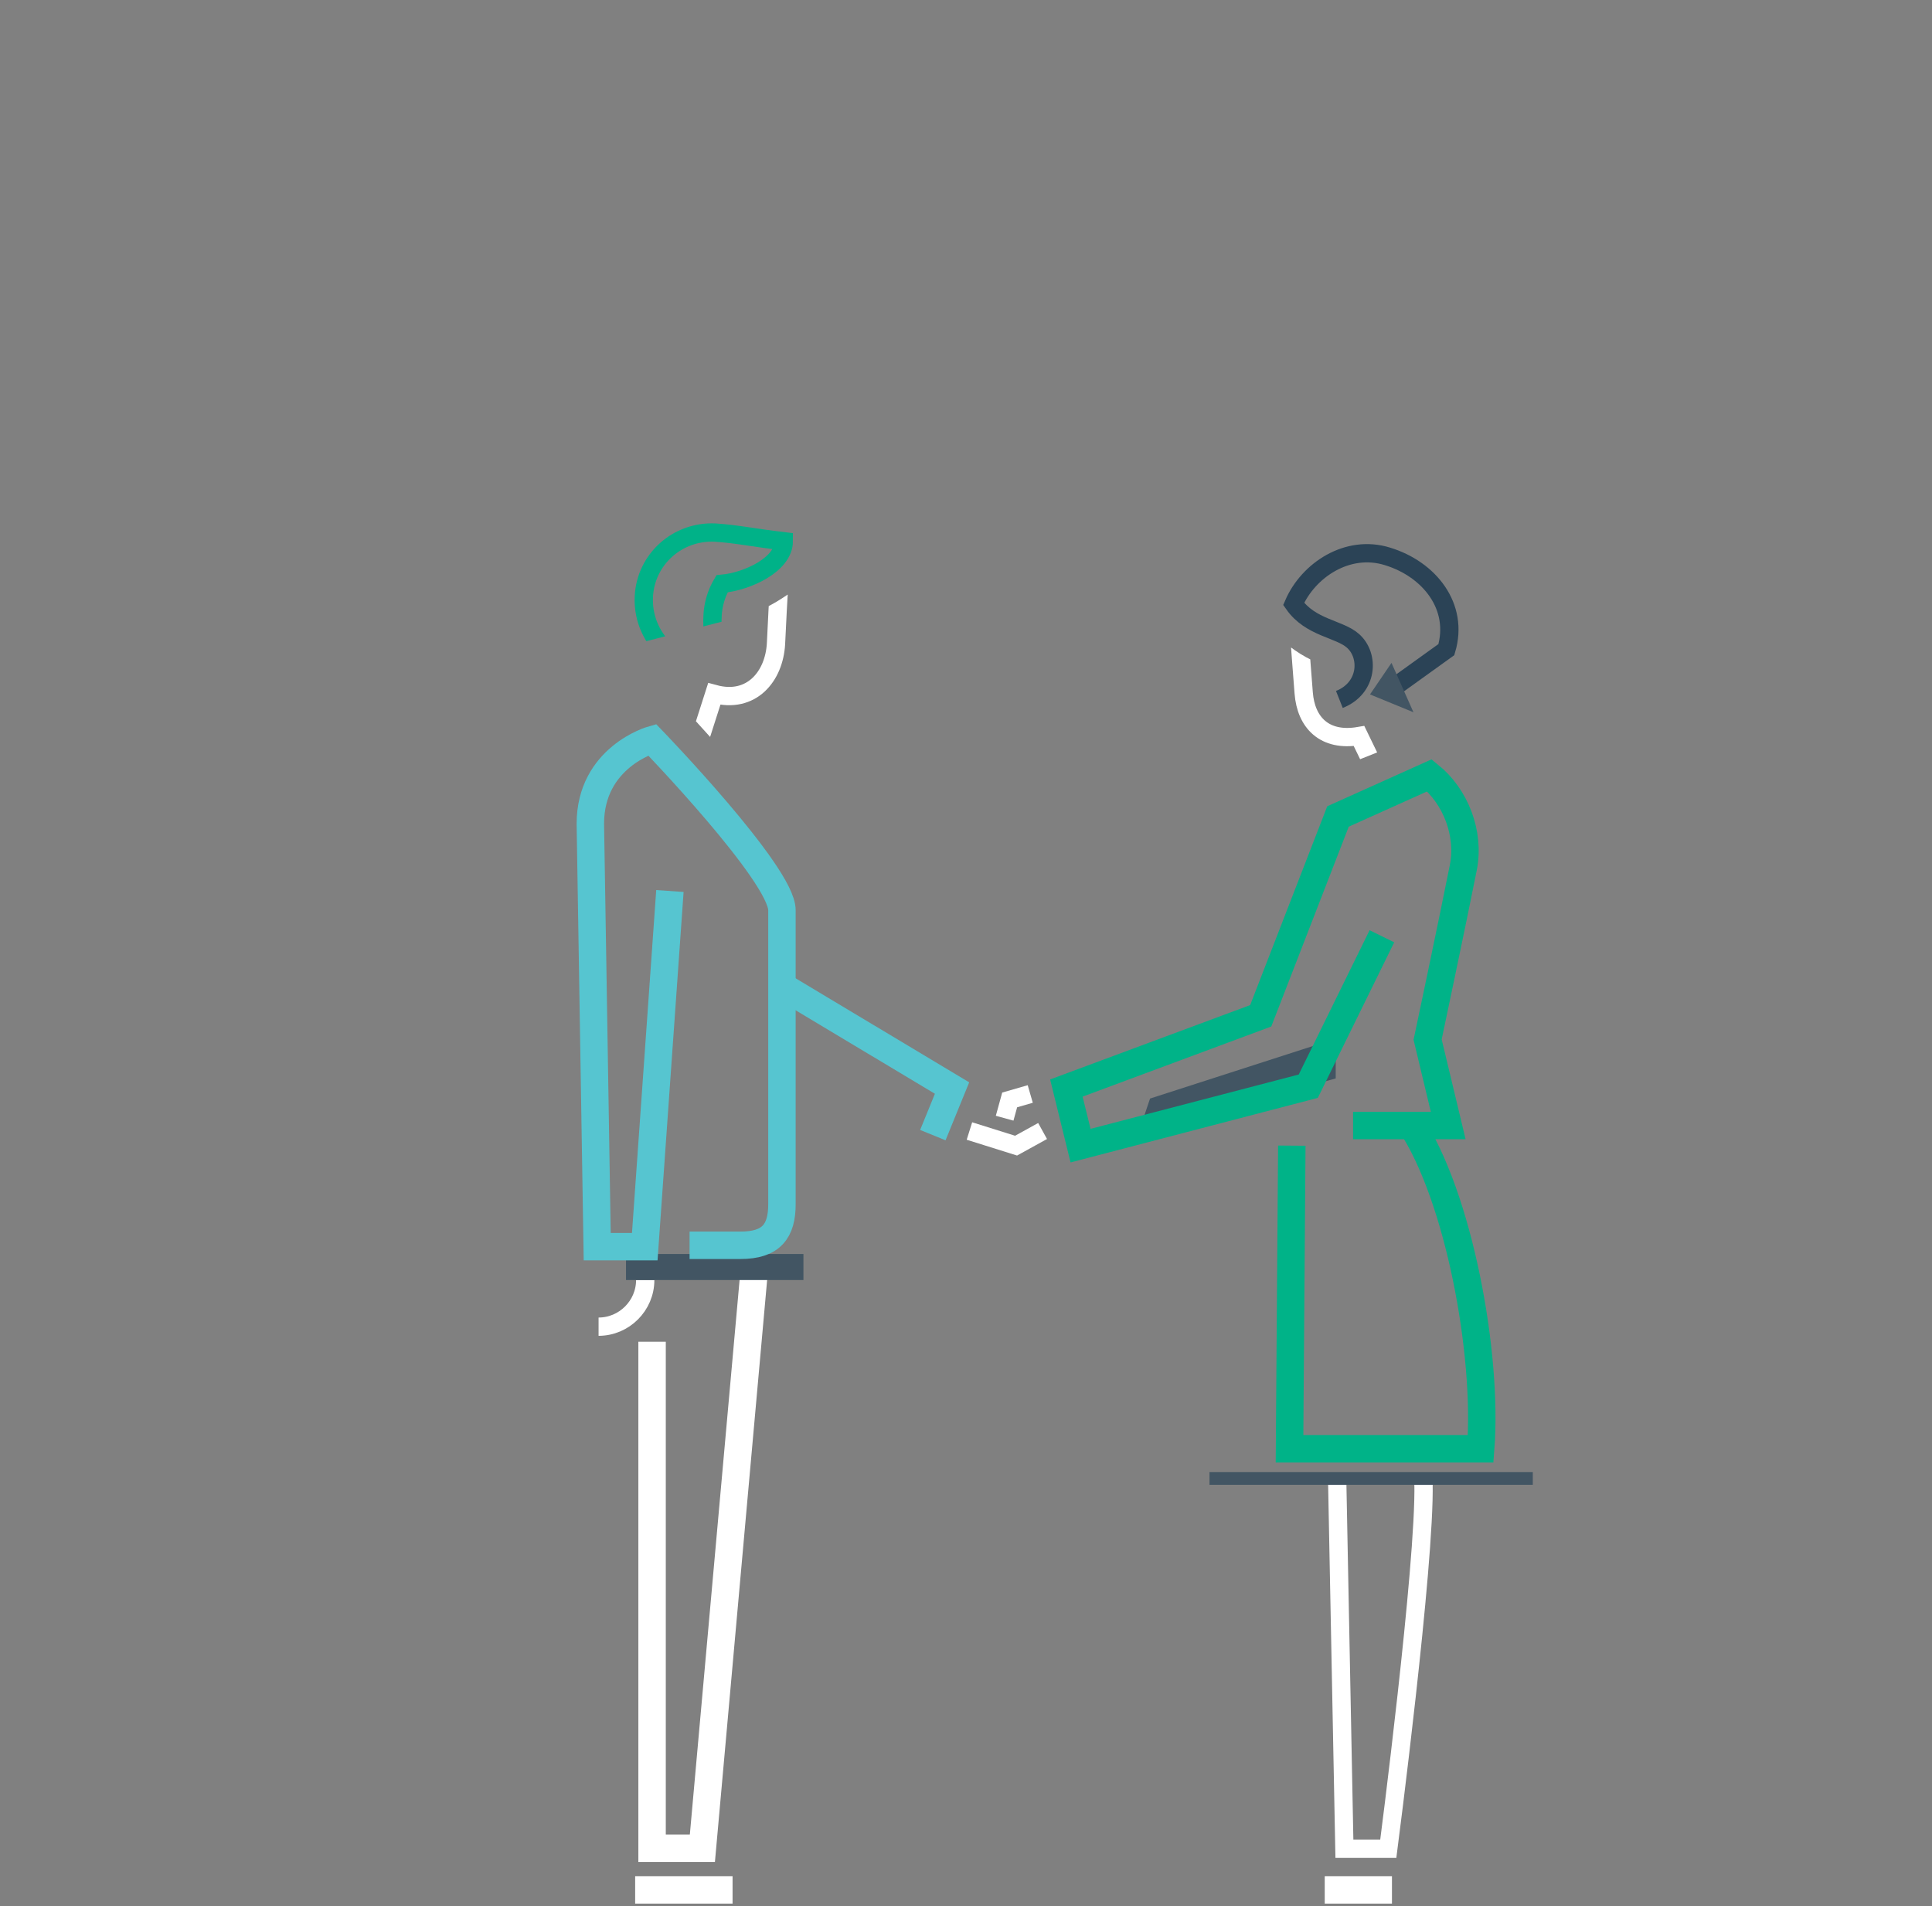 <?xml version="1.0" encoding="utf-8"?>
<!-- Generator: Adobe Illustrator 20.0.0, SVG Export Plug-In . SVG Version: 6.00 Build 0)  -->
<svg version="1.1" id="Layer_1" xmlns="http://www.w3.org/2000/svg" xmlns:xlink="http://www.w3.org/1999/xlink" x="0px" y="0px"
	 viewBox="0 0 422.5 417" style="enable-background:new 0 0 422.5 417;" xml:space="preserve">
<rect x="0" y="0" width="422.5" height="417" fill="#808080" stroke="none"/>
<style type="text/css">
	.st0{fill:none;stroke:#FFFFFF;stroke-width:6;stroke-miterlimit:10;}
	.st1{fill:none;stroke:#FFFFFF;stroke-width:4;stroke-miterlimit:10;}
	.st2{clip-path:url(#SVGID_2_);fill:none;stroke:#00B288;stroke-width:4;stroke-miterlimit:10;}
	.st3{fill:#425563;}
	.st4{fill:none;stroke:#56C5D0;stroke-width:6;stroke-miterlimit:10;}
	.st5{clip-path:url(#SVGID_4_);fill:none;stroke:#FFFFFF;stroke-width:4;stroke-miterlimit:10;}
	.st6{fill:none;stroke:#00B388;stroke-width:6;stroke-miterlimit:10;}
	.st7{fill:none;stroke:#2B4356;stroke-width:4;stroke-miterlimit:10;}
	.st8{clip-path:url(#SVGID_6_);fill:none;stroke:#FFFFFF;stroke-width:4;stroke-miterlimit:10;}
</style>
<g>
	<g>
		<polyline class="st0" points="142.6,293.5 142.6,404.3 153.6,404.3 165,277.2 		"/>
		<line class="st0" x1="138.9" y1="413.4" x2="160.2" y2="413.4"/>
		<path class="st1" d="M130.9,290.2c5.6,0,10.2-4.6,10.2-10.2"/>
		<g>
			<defs>
				<polygon id="SVGID_1_" points="137.9,116.7 137.3,141.3 160.5,135.3 164.3,131.2 183.1,113.4 162.7,111.6 				"/>
			</defs>
			<clipPath id="SVGID_2_">
				<use xlink:href="#SVGID_1_"  style="overflow:visible;"/>
			</clipPath>
			<path class="st2" d="M154.8,146.1c-8.2-0.4-14.4-7.4-14-15.6c0.4-8.2,7.4-14.4,15.6-14c4.7,0.3,8.2,1.1,15,1.9
				c0,5.1-8,8.8-13.5,9.3c-2.1,3.6-2.3,7.1-2,10.5"/>
		</g>
		<rect x="136.9" y="274.3" class="st3" width="38.8" height="5.7"/>
		<path class="st4" d="M146.5,194.9l-5.5,77.8h-10.4l-1.5-92.5c0-14.6,13.5-18.4,13.5-18.4s28.4,29.4,28.4,37.3l0,64.3
			c0,5.9-2.3,9-9.1,9h-11.1"/>
		<g>
			<defs>
				<path id="SVGID_3_" d="M156.8,132.9l-10.3,18.6l16.5,18.2l8-4.9l3.2-36.1C168.6,132.7,162.3,136.7,156.8,132.9"/>
			</defs>
			<clipPath id="SVGID_4_">
				<use xlink:href="#SVGID_3_"  style="overflow:visible;"/>
			</clipPath>
			<path class="st5" d="M153,161.8l3.2-10c8.1,2.2,13.1-3.8,13.5-11c0.1-2.5,0.6-12,0.8-15"/>
		</g>
		<polyline class="st4" points="171,215.7 208.2,238 204,248.3 		"/>
		<polyline class="st1" points="212,247.4 222.2,250.6 228,247.4 		"/>
		<polyline class="st1" points="219.7,244.6 220.8,240.6 225.3,239.3 		"/>
		<polygon class="st3" points="248.9,248 292.1,235.9 292.1,227.2 251.5,240.3 		"/>
		<path class="st6" d="M282.5,250.6l-0.5,66.3l41.8,0c1.6-20.8-4.8-55.3-15.4-71.2"/>
		<path class="st1" d="M311.3,324.4c0.4,17.7-7.7,80-7.7,80h-9.6l-1.6-81.8"/>
		<path class="st6" d="M295.9,246.2h20.8l-4.5-18.8c0,0,5.4-25.5,7.8-37.6c1.5-7.5-1.7-15.6-7.4-20.2l-20,9l-16.9,43.6L233.2,238
			l3.1,12.6l49.8-13l16.1-32.8"/>
		<line class="st0" x1="289.7" y1="413.4" x2="304.4" y2="413.4"/>
		<rect x="264.5" y="322" class="st3" width="70.7" height="2.8"/>
		<path class="st7" d="M292.9,153c6.3-2.5,6.6-9.6,3-12.8c-3-2.7-9.3-2.8-13-8.1c3.2-7.4,11.8-13.1,20.5-10.4
			c9.2,2.8,15.7,11,12.9,20.4l-12.1,8.7"/>
		<g>
			<defs>
				<path id="SVGID_5_" d="M284.8,171.1l20.1-8l-8.5-17.8c-6.8,3-15.8-4.6-18.4-7.5L284.8,171.1z"/>
			</defs>
			<clipPath id="SVGID_6_">
				<use xlink:href="#SVGID_5_"  style="overflow:visible;"/>
			</clipPath>
			<path class="st8" d="M300.4,167.6l-3.2-6.6c-7.6,1.3-11.6-3-12.1-9.4c-0.2-2.2-0.8-10.6-1-13.2"/>
		</g>
		<polygon class="st3" points="304.3,145 309.1,155.8 299.6,151.9 		"/>
	</g>
</g>
</svg>
